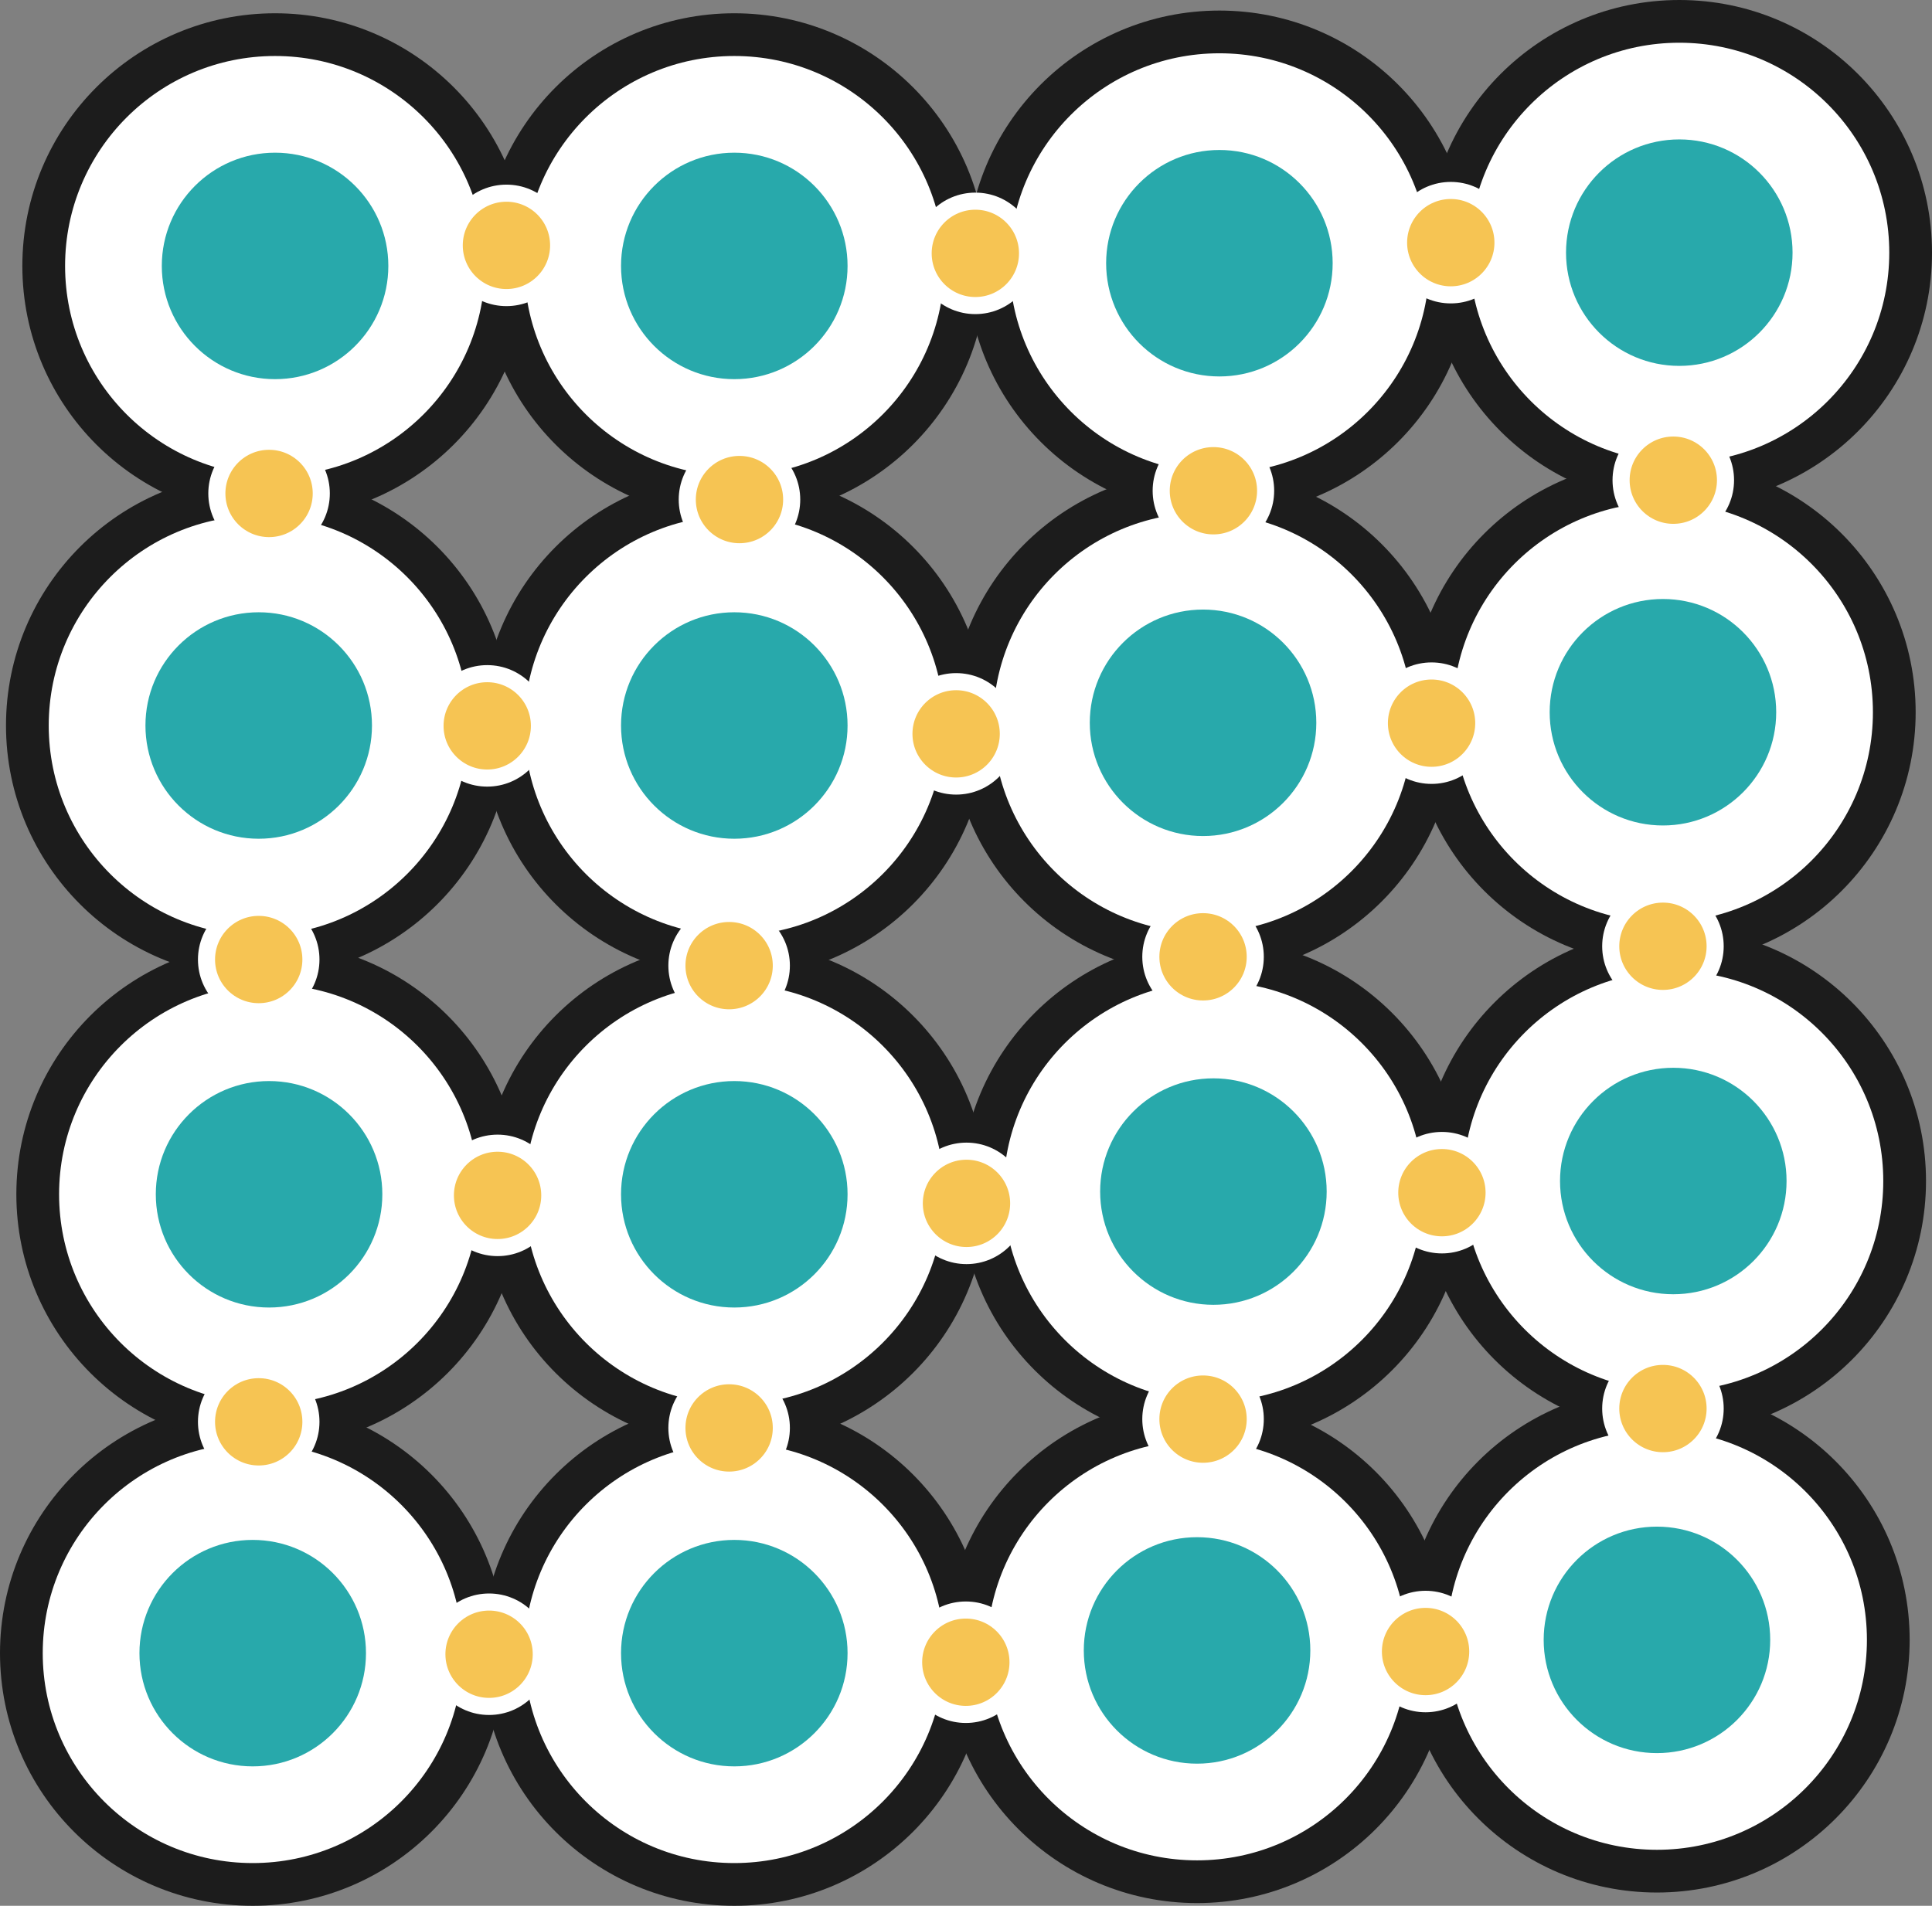 <svg xmlns="http://www.w3.org/2000/svg" width="246.106" height="242.83" viewBox="0 0 246.106 242.83">
    <rect x="0" y="0" width="246.106" height="242.83" fill="#808080" stroke="none"/>
    <g id="Group_59" data-name="Group 59" transform="translate(-613.125 -47.941)">
        <g id="Group_52" data-name="Group 52">
            <g id="Group_51" data-name="Group 51">
                <circle id="Ellipse_13" data-name="Ellipse 13" cx="29.47" cy="29.47" r="29.47" transform="translate(677.193 229.11)" fill="#fff" stroke="#1c1c1c" stroke-miterlimit="10" stroke-width="5.444"/>
            </g>
            <circle id="Ellipse_14" data-name="Ellipse 14" cx="14.428" cy="14.428" r="14.428" transform="translate(692.235 244.152)" fill="#28a9ab"/>
        </g>
        <g id="Group_54" data-name="Group 54">
            <g id="Group_53" data-name="Group 53">
                <circle id="Ellipse_15" data-name="Ellipse 15" cx="29.47" cy="29.47" r="29.47" transform="translate(677.193 170.644)" fill="#fff" stroke="#1c1c1c" stroke-miterlimit="10" stroke-width="5.444"/>
            </g>
            <circle id="Ellipse_16" data-name="Ellipse 16" cx="14.428" cy="14.428" r="14.428" transform="translate(692.235 185.686)" fill="#28a9ab"/>
        </g>
        <g id="Group_56" data-name="Group 56">
            <g id="Group_55" data-name="Group 55">
                <circle id="Ellipse_17" data-name="Ellipse 17" cx="29.47" cy="29.47" r="29.47" transform="translate(677.193 110.913)" fill="#fff" stroke="#1c1c1c" stroke-miterlimit="10" stroke-width="5.444"/>
            </g>
            <circle id="Ellipse_18" data-name="Ellipse 18" cx="14.428" cy="14.428" r="14.428" transform="translate(692.235 125.955)" fill="#28a9ab"/>
        </g>
        <circle id="Ellipse_19" data-name="Ellipse 19" cx="29.47" cy="29.47" r="29.47" transform="translate(615.847 229.11)" fill="#fff" stroke="#1c1c1c" stroke-miterlimit="10" stroke-width="5.444"/>
        <circle id="Ellipse_20" data-name="Ellipse 20" cx="14.428" cy="14.428" r="14.428" transform="translate(630.889 244.152)" fill="#28a9ab"/>
        <circle id="Ellipse_21" data-name="Ellipse 21" cx="6.651" cy="6.651" r="6.651" transform="translate(668.775 252.068)" fill="#f6c453" stroke="#fff" stroke-miterlimit="10" stroke-width="2.178"/>
        <circle id="Ellipse_22" data-name="Ellipse 22" cx="29.47" cy="29.47" r="29.47" transform="translate(617.93 170.644)" fill="#fff" stroke="#1c1c1c" stroke-miterlimit="10" stroke-width="5.444"/>
        <circle id="Ellipse_23" data-name="Ellipse 23" cx="14.428" cy="14.428" r="14.428" transform="translate(632.972 185.686)" fill="#28a9ab"/>
        <circle id="Ellipse_24" data-name="Ellipse 24" cx="6.651" cy="6.651" r="6.651" transform="translate(669.858 193.602)" fill="#f6c453" stroke="#fff" stroke-miterlimit="10" stroke-width="2.178"/>
        <circle id="Ellipse_25" data-name="Ellipse 25" cx="29.47" cy="29.47" r="29.47" transform="translate(616.611 110.913)" fill="#fff" stroke="#1c1c1c" stroke-miterlimit="10" stroke-width="5.444"/>
        <circle id="Ellipse_26" data-name="Ellipse 26" cx="14.428" cy="14.428" r="14.428" transform="translate(631.653 125.955)" fill="#28a9ab"/>
        <circle id="Ellipse_27" data-name="Ellipse 27" cx="6.651" cy="6.651" r="6.651" transform="translate(668.539 133.778)" fill="#f6c453" stroke="#fff" stroke-miterlimit="10" stroke-width="2.178"/>
        <g id="Group_58" data-name="Group 58">
            <g id="Group_57" data-name="Group 57">
                <circle id="Ellipse_28" data-name="Ellipse 28" cx="29.47" cy="29.47" r="29.47" transform="translate(677.193 52.354)" fill="#fff" stroke="#1c1c1c" stroke-miterlimit="10" stroke-width="5.444"/>
            </g>
            <circle id="Ellipse_29" data-name="Ellipse 29" cx="14.428" cy="14.428" r="14.428" transform="translate(692.235 67.396)" fill="#28a9ab"/>
        </g>
        <circle id="Ellipse_30" data-name="Ellipse 30" cx="29.47" cy="29.47" r="29.47" transform="translate(618.694 52.354)" fill="#fff" stroke="#1c1c1c" stroke-miterlimit="10" stroke-width="5.444"/>
        <circle id="Ellipse_31" data-name="Ellipse 31" cx="14.428" cy="14.428" r="14.428" transform="translate(633.736 67.396)" fill="#28a9ab"/>
        <circle id="Ellipse_32" data-name="Ellipse 32" cx="6.651" cy="6.651" r="6.651" transform="translate(640.749 104.165)" fill="#f6c453" stroke="#fff" stroke-miterlimit="10" stroke-width="2.178"/>
        <circle id="Ellipse_33" data-name="Ellipse 33" cx="6.651" cy="6.651" r="6.651" transform="translate(670.986 72.555)" fill="#f6c453" stroke="#fff" stroke-miterlimit="10" stroke-width="2.178"/>
        <circle id="Ellipse_34" data-name="Ellipse 34" cx="6.651" cy="6.651" r="6.651" transform="translate(639.43 163.551)" fill="#f6c453" stroke="#fff" stroke-miterlimit="10" stroke-width="2.178"/>
        <circle id="Ellipse_35" data-name="Ellipse 35" cx="6.651" cy="6.651" r="6.651" transform="translate(639.43 222.455)" fill="#f6c453" stroke="#fff" stroke-miterlimit="10" stroke-width="2.178"/>
        <circle id="Ellipse_36" data-name="Ellipse 36" cx="6.651" cy="6.651" r="6.651" transform="translate(700.672 104.944)" fill="#f6c453" stroke="#fff" stroke-miterlimit="10" stroke-width="2.178"/>
        <circle id="Ellipse_37" data-name="Ellipse 37" cx="6.651" cy="6.651" r="6.651" transform="translate(699.353 164.329)" fill="#f6c453" stroke="#fff" stroke-miterlimit="10" stroke-width="2.178"/>
        <circle id="Ellipse_38" data-name="Ellipse 38" cx="6.651" cy="6.651" r="6.651" transform="translate(699.353 223.233)" fill="#f6c453" stroke="#fff" stroke-miterlimit="10" stroke-width="2.178"/>
        <circle id="Ellipse_39" data-name="Ellipse 39" cx="29.47" cy="29.47" r="29.47" transform="translate(736.141 228.764)" fill="#fff" stroke="#1c1c1c" stroke-miterlimit="10" stroke-width="5.444"/>
        <circle id="Ellipse_40" data-name="Ellipse 40" cx="29.47" cy="29.47" r="29.47" transform="translate(794.723 227.419)" fill="#fff" stroke="#1c1c1c" stroke-miterlimit="10" stroke-width="5.444"/>
        <circle id="Ellipse_41" data-name="Ellipse 41" cx="14.428" cy="14.428" r="14.428" transform="translate(809.765 242.461)" fill="#28a9ab"/>
        <circle id="Ellipse_42" data-name="Ellipse 42" cx="29.47" cy="29.47" r="29.47" transform="translate(796.806 168.953)" fill="#fff" stroke="#1c1c1c" stroke-miterlimit="10" stroke-width="5.444"/>
        <circle id="Ellipse_43" data-name="Ellipse 43" cx="14.428" cy="14.428" r="14.428" transform="translate(811.848 183.995)" fill="#28a9ab"/>
        <circle id="Ellipse_44" data-name="Ellipse 44" cx="29.47" cy="29.47" r="29.47" transform="translate(795.487 109.222)" fill="#fff" stroke="#1c1c1c" stroke-miterlimit="10" stroke-width="5.444"/>
        <circle id="Ellipse_45" data-name="Ellipse 45" cx="14.428" cy="14.428" r="14.428" transform="translate(810.529 124.264)" fill="#28a9ab"/>
        <circle id="Ellipse_46" data-name="Ellipse 46" cx="29.47" cy="29.47" r="29.47" transform="translate(797.57 50.663)" fill="#fff" stroke="#1c1c1c" stroke-miterlimit="10" stroke-width="5.444"/>
        <circle id="Ellipse_47" data-name="Ellipse 47" cx="14.428" cy="14.428" r="14.428" transform="translate(812.612 65.705)" fill="#28a9ab"/>
        <circle id="Ellipse_48" data-name="Ellipse 48" cx="6.651" cy="6.651" r="6.651" transform="translate(819.625 102.474)" fill="#f6c453" stroke="#fff" stroke-miterlimit="10" stroke-width="2.178"/>
        <circle id="Ellipse_49" data-name="Ellipse 49" cx="6.651" cy="6.651" r="6.651" transform="translate(818.306 161.86)" fill="#f6c453" stroke="#fff" stroke-miterlimit="10" stroke-width="2.178"/>
        <circle id="Ellipse_50" data-name="Ellipse 50" cx="6.651" cy="6.651" r="6.651" transform="translate(818.306 220.764)" fill="#f6c453" stroke="#fff" stroke-miterlimit="10" stroke-width="2.178"/>
        <circle id="Ellipse_51" data-name="Ellipse 51" cx="14.428" cy="14.428" r="14.428" transform="translate(751.183 243.806)" fill="#28a9ab"/>
        <circle id="Ellipse_52" data-name="Ellipse 52" cx="6.651" cy="6.651" r="6.651" transform="translate(788.068 251.723)" fill="#f6c453" stroke="#fff" stroke-miterlimit="10" stroke-width="2.178"/>
        <circle id="Ellipse_53" data-name="Ellipse 53" cx="29.47" cy="29.47" r="29.47" transform="translate(738.224 170.298)" fill="#fff" stroke="#1c1c1c" stroke-miterlimit="10" stroke-width="5.444"/>
        <circle id="Ellipse_54" data-name="Ellipse 54" cx="14.428" cy="14.428" r="14.428" transform="translate(753.266 185.34)" fill="#28a9ab"/>
        <circle id="Ellipse_55" data-name="Ellipse 55" cx="6.651" cy="6.651" r="6.651" transform="translate(790.151 193.257)" fill="#f6c453" stroke="#fff" stroke-miterlimit="10" stroke-width="2.178"/>
        <circle id="Ellipse_56" data-name="Ellipse 56" cx="29.47" cy="29.47" r="29.47" transform="translate(736.904 110.568)" fill="#fff" stroke="#1c1c1c" stroke-miterlimit="10" stroke-width="5.444"/>
        <circle id="Ellipse_57" data-name="Ellipse 57" cx="14.428" cy="14.428" r="14.428" transform="translate(751.946 125.61)" fill="#28a9ab"/>
        <circle id="Ellipse_58" data-name="Ellipse 58" cx="6.651" cy="6.651" r="6.651" transform="translate(788.832 133.433)" fill="#f6c453" stroke="#fff" stroke-miterlimit="10" stroke-width="2.178"/>
        <circle id="Ellipse_59" data-name="Ellipse 59" cx="29.47" cy="29.47" r="29.47" transform="translate(738.987 52.009)" fill="#fff" stroke="#1c1c1c" stroke-miterlimit="10" stroke-width="5.444"/>
        <circle id="Ellipse_60" data-name="Ellipse 60" cx="14.428" cy="14.428" r="14.428" transform="translate(754.029 67.051)" fill="#28a9ab"/>
        <circle id="Ellipse_61" data-name="Ellipse 61" cx="6.651" cy="6.651" r="6.651" transform="translate(761.043 103.82)" fill="#f6c453" stroke="#fff" stroke-miterlimit="10" stroke-width="2.178"/>
        <circle id="Ellipse_62" data-name="Ellipse 62" cx="6.651" cy="6.651" r="6.651" transform="translate(791.28 72.209)" fill="#f6c453" stroke="#fff" stroke-miterlimit="10" stroke-width="2.178"/>
        <circle id="Ellipse_63" data-name="Ellipse 63" cx="6.651" cy="6.651" r="6.651" transform="translate(759.723 163.205)" fill="#f6c453" stroke="#fff" stroke-miterlimit="10" stroke-width="2.178"/>
        <circle id="Ellipse_64" data-name="Ellipse 64" cx="6.651" cy="6.651" r="6.651" transform="translate(759.723 222.11)" fill="#f6c453" stroke="#fff" stroke-miterlimit="10" stroke-width="2.178"/>
        <circle id="Ellipse_65" data-name="Ellipse 65" cx="6.651" cy="6.651" r="6.651" transform="translate(729.505 253.086)" fill="#f6c453" stroke="#fff" stroke-miterlimit="10" stroke-width="2.178"/>
        <circle id="Ellipse_66" data-name="Ellipse 66" cx="6.651" cy="6.651" r="6.651" transform="translate(729.588 194.62)" fill="#f6c453" stroke="#fff" stroke-miterlimit="10" stroke-width="2.178"/>
        <circle id="Ellipse_67" data-name="Ellipse 67" cx="6.651" cy="6.651" r="6.651" transform="translate(728.269 134.796)" fill="#f6c453" stroke="#fff" stroke-miterlimit="10" stroke-width="2.178"/>
        <circle id="Ellipse_68" data-name="Ellipse 68" cx="6.651" cy="6.651" r="6.651" transform="translate(730.717 73.573)" fill="#f6c453" stroke="#fff" stroke-miterlimit="10" stroke-width="2.178"/>
    </g>
</svg>

